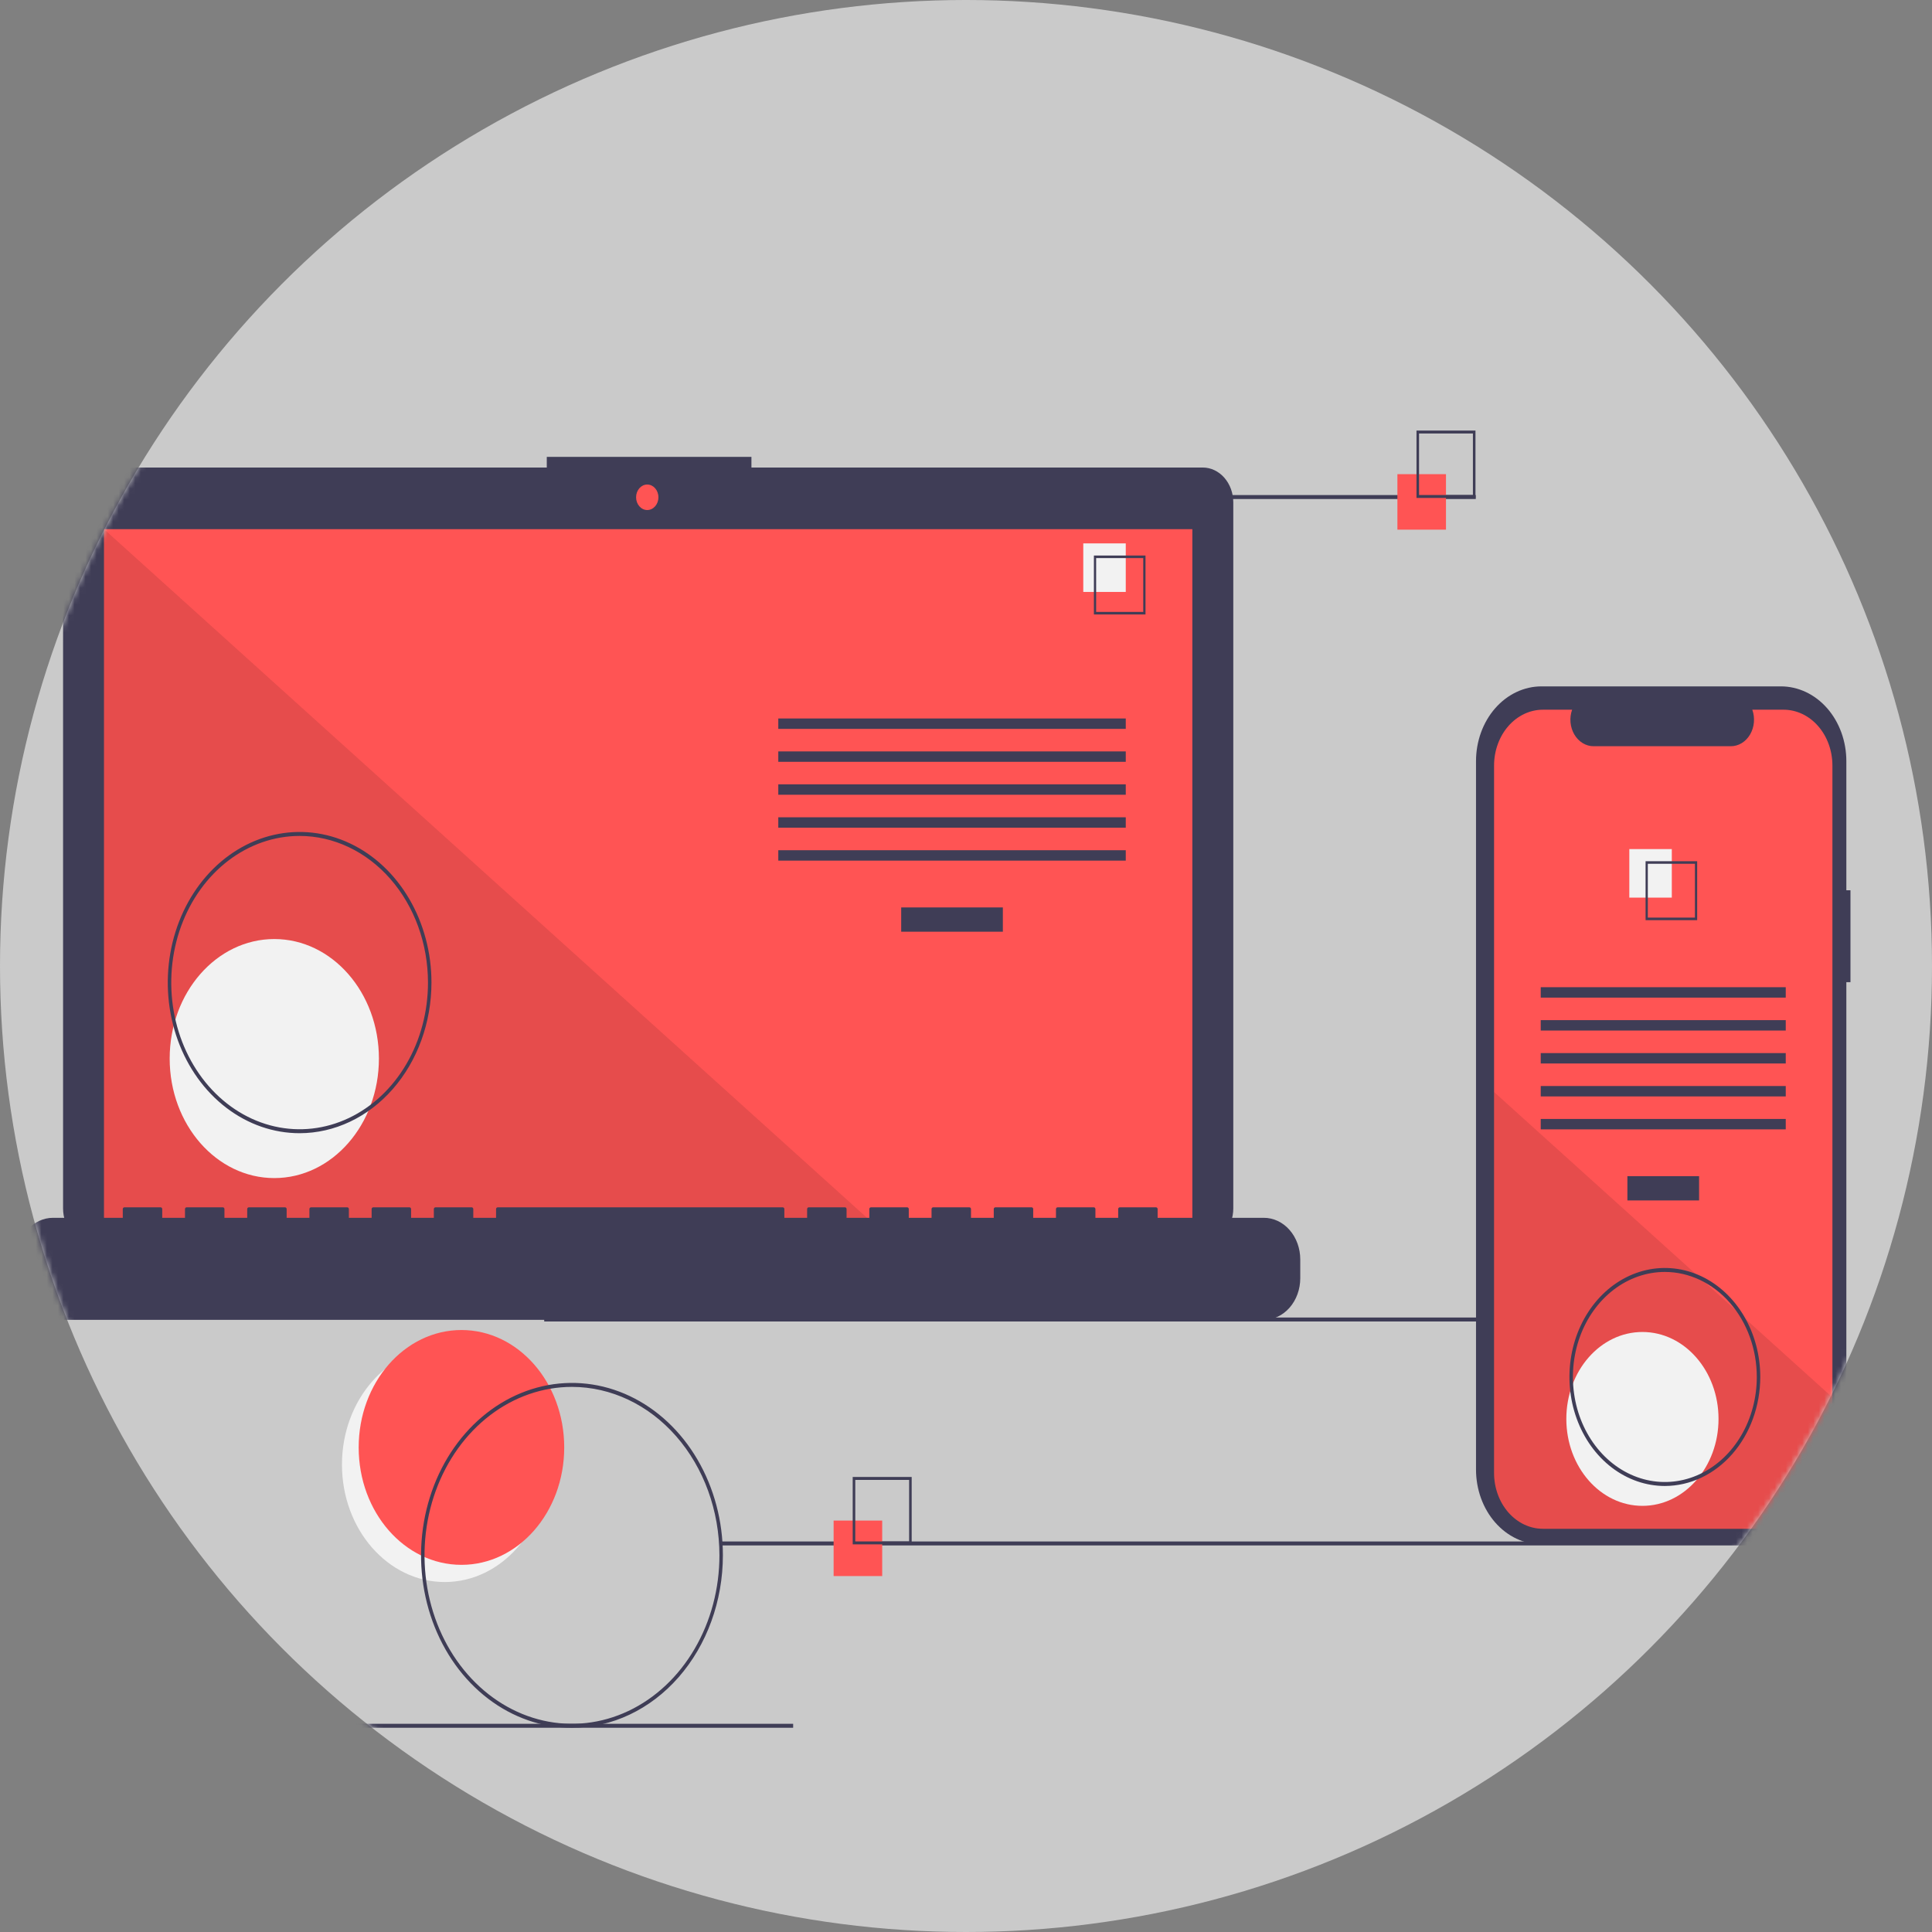<svg width="350" height="350" viewBox="0 0 350 350" fill="none" xmlns="http://www.w3.org/2000/svg">
<rect x="0" y="0" width="350" height="350" fill="#808080" stroke="none"/>
<circle cx="175" cy="175" r="175" fill="#CACACA"/>
<mask id="mask0" mask-type="alpha" maskUnits="userSpaceOnUse" x="0" y="0" width="350" height="350">
<circle cx="175" cy="175" r="175" fill="#CACACA"/>
</mask>
<g mask="url(#mask0)">
<path d="M80.569 286.599C90.851 286.599 99.187 277.076 99.187 265.329C99.187 253.582 90.851 244.059 80.569 244.059C70.286 244.059 61.951 253.582 61.951 265.329C61.951 277.076 70.286 286.599 80.569 286.599Z" fill="#F2F2F2"/>
<path d="M83.596 283.486C93.879 283.486 102.214 273.963 102.214 262.216C102.214 250.469 93.879 240.946 83.596 240.946C73.314 240.946 64.978 250.469 64.978 262.216C64.978 273.963 73.314 283.486 83.596 283.486Z" fill="#FF5454"/>
<path d="M328.945 238.681H98.59V239.399H328.945V238.681Z" fill="#3F3D56"/>
<path d="M217.891 84.697H136.129V82.772H99.055V84.697H16.956C16.23 84.697 15.511 84.86 14.84 85.178C14.169 85.495 13.559 85.961 13.046 86.547C12.532 87.134 12.125 87.831 11.847 88.597C11.569 89.364 11.426 90.185 11.426 91.015V218.92C11.426 220.596 12.009 222.203 13.046 223.388C14.083 224.573 15.49 225.238 16.956 225.238H217.891C219.358 225.238 220.765 224.573 221.802 223.388C222.839 222.203 223.422 220.596 223.422 218.92V91.015C223.422 90.185 223.279 89.364 223.001 88.597C222.723 87.831 222.315 87.134 221.802 86.547C221.288 85.961 220.679 85.495 220.008 85.178C219.337 84.86 218.617 84.697 217.891 84.697Z" fill="#3F3D56"/>
<path d="M216.007 95.863H18.841V222.928H216.007V95.863Z" fill="#FF5454"/>
<path d="M117.255 92.398C118.372 92.398 119.278 91.363 119.278 90.087C119.278 88.811 118.372 87.777 117.255 87.777C116.139 87.777 115.233 88.811 115.233 90.087C115.233 91.363 116.139 92.398 117.255 92.398Z" fill="#FF5454"/>
<path opacity="0.1" d="M159.621 222.928H18.841V95.863L159.621 222.928Z" fill="black"/>
<path d="M49.691 213.42C60.158 213.42 68.644 203.726 68.644 191.768C68.644 179.81 60.158 170.116 49.691 170.116C39.224 170.116 30.739 179.81 30.739 191.768C30.739 203.726 39.224 213.42 49.691 213.42Z" fill="#F2F2F2"/>
<path d="M181.677 164.39H163.26V168.787H181.677V164.39Z" fill="#3F3D56"/>
<path d="M203.943 130.159H140.994V132.044H203.943V130.159Z" fill="#3F3D56"/>
<path d="M203.943 136.126H140.994V138.01H203.943V136.126Z" fill="#3F3D56"/>
<path d="M203.943 142.093H140.994V143.977H203.943V142.093Z" fill="#3F3D56"/>
<path d="M203.943 148.06H140.994V149.944H203.943V148.06Z" fill="#3F3D56"/>
<path d="M203.943 154.027H140.994V155.911H203.943V154.027Z" fill="#3F3D56"/>
<path d="M203.943 98.441H196.246V107.234H203.943V98.441Z" fill="#F2F2F2"/>
<path d="M207.517 111.317H198.17V100.639H207.517V111.317ZM198.577 110.852H207.11V101.103H198.577V110.852Z" fill="#3F3D56"/>
<path d="M228.958 220.618H209.716V219.034C209.716 218.993 209.709 218.952 209.695 218.914C209.681 218.876 209.661 218.841 209.635 218.812C209.61 218.783 209.579 218.76 209.546 218.744C209.513 218.728 209.477 218.72 209.441 218.72H202.843C202.807 218.72 202.772 218.728 202.738 218.744C202.705 218.76 202.675 218.783 202.649 218.812C202.624 218.841 202.603 218.876 202.589 218.914C202.576 218.952 202.569 218.993 202.569 219.034V220.618H198.445V219.034C198.445 218.993 198.438 218.952 198.424 218.914C198.411 218.876 198.39 218.841 198.365 218.812C198.339 218.783 198.309 218.76 198.276 218.744C198.242 218.728 198.206 218.72 198.17 218.72H191.573C191.537 218.72 191.501 218.728 191.468 218.744C191.434 218.76 191.404 218.783 191.379 218.812C191.353 218.841 191.333 218.876 191.319 218.914C191.305 218.952 191.298 218.993 191.298 219.034V220.618H187.175V219.034C187.175 218.993 187.168 218.952 187.154 218.914C187.14 218.876 187.12 218.841 187.094 218.812C187.069 218.783 187.039 218.76 187.005 218.744C186.972 218.728 186.936 218.72 186.9 218.72H180.303C180.267 218.72 180.231 218.728 180.197 218.744C180.164 218.76 180.134 218.783 180.108 218.812C180.083 218.841 180.063 218.876 180.049 218.914C180.035 218.952 180.028 218.993 180.028 219.034V220.618H175.904V219.034C175.904 218.993 175.897 218.952 175.884 218.914C175.87 218.876 175.849 218.841 175.824 218.812C175.798 218.783 175.768 218.76 175.735 218.744C175.701 218.728 175.666 218.72 175.63 218.72H169.032C168.996 218.72 168.96 218.728 168.927 218.744C168.894 218.76 168.863 218.783 168.838 218.812C168.812 218.841 168.792 218.876 168.778 218.914C168.764 218.952 168.757 218.993 168.757 219.034V220.618H164.634V219.034C164.634 218.993 164.627 218.952 164.613 218.914C164.599 218.876 164.579 218.841 164.554 218.812C164.528 218.783 164.498 218.76 164.464 218.744C164.431 218.728 164.395 218.72 164.359 218.72H157.762C157.726 218.72 157.69 218.728 157.657 218.744C157.623 218.76 157.593 218.783 157.567 218.812C157.542 218.841 157.522 218.876 157.508 218.914C157.494 218.952 157.487 218.993 157.487 219.034V220.618H153.364V219.034C153.364 218.993 153.357 218.952 153.343 218.914C153.329 218.876 153.309 218.841 153.283 218.812C153.258 218.783 153.227 218.76 153.194 218.744C153.161 218.728 153.125 218.72 153.089 218.72H146.491C146.455 218.72 146.42 218.728 146.386 218.744C146.353 218.76 146.323 218.783 146.297 218.812C146.272 218.841 146.251 218.876 146.237 218.914C146.224 218.952 146.217 218.993 146.217 219.034V220.618H142.093V219.034C142.093 218.993 142.086 218.952 142.072 218.914C142.058 218.876 142.038 218.841 142.013 218.812C141.987 218.783 141.957 218.76 141.924 218.744C141.89 218.728 141.854 218.72 141.818 218.72H90.139C90.103 218.72 90.068 218.728 90.034 218.744C90.001 218.76 89.971 218.783 89.945 218.812C89.919 218.841 89.899 218.876 89.885 218.914C89.872 218.952 89.865 218.993 89.865 219.034V220.618H85.741V219.034C85.741 218.993 85.734 218.952 85.72 218.914C85.707 218.876 85.686 218.841 85.661 218.812C85.635 218.783 85.605 218.76 85.572 218.744C85.538 218.728 85.502 218.72 85.466 218.72H78.869C78.833 218.72 78.797 218.728 78.764 218.744C78.731 218.76 78.7 218.783 78.675 218.812C78.649 218.841 78.629 218.876 78.615 218.914C78.601 218.952 78.594 218.993 78.594 219.034V220.618H74.471V219.034C74.471 218.993 74.464 218.952 74.45 218.914C74.436 218.876 74.416 218.841 74.39 218.812C74.365 218.783 74.335 218.76 74.301 218.744C74.268 218.728 74.232 218.72 74.196 218.72H67.599C67.562 218.72 67.527 218.728 67.493 218.744C67.46 218.76 67.43 218.783 67.404 218.812C67.379 218.841 67.359 218.876 67.345 218.914C67.331 218.952 67.324 218.993 67.324 219.034V220.618H63.2V219.034C63.2 218.993 63.193 218.952 63.179 218.914C63.166 218.876 63.145 218.841 63.12 218.812C63.094 218.783 63.064 218.76 63.031 218.744C62.997 218.728 62.962 218.72 62.925 218.72H56.328C56.292 218.72 56.256 218.728 56.223 218.744C56.19 218.76 56.159 218.783 56.134 218.812C56.108 218.841 56.088 218.876 56.074 218.914C56.06 218.952 56.053 218.993 56.053 219.034V220.618H51.93V219.034C51.93 218.993 51.923 218.952 51.909 218.914C51.895 218.876 51.875 218.841 51.849 218.812C51.824 218.783 51.794 218.76 51.76 218.744C51.727 218.728 51.691 218.72 51.655 218.72H45.058C45.022 218.72 44.986 218.728 44.953 218.744C44.919 218.76 44.889 218.783 44.864 218.812C44.838 218.841 44.818 218.876 44.804 218.914C44.79 218.952 44.783 218.993 44.783 219.034V220.618H40.66V219.034C40.66 218.993 40.653 218.952 40.639 218.914C40.625 218.876 40.605 218.841 40.579 218.812C40.554 218.783 40.523 218.76 40.49 218.744C40.457 218.728 40.421 218.72 40.385 218.72H33.787C33.751 218.72 33.716 218.728 33.682 218.744C33.649 218.76 33.619 218.783 33.593 218.812C33.568 218.841 33.547 218.876 33.533 218.914C33.52 218.952 33.513 218.993 33.513 219.034V220.618H29.389V219.034C29.389 218.993 29.382 218.952 29.368 218.914C29.355 218.876 29.334 218.841 29.309 218.812C29.283 218.783 29.253 218.76 29.22 218.744C29.186 218.728 29.15 218.72 29.114 218.72H22.517C22.481 218.72 22.445 218.728 22.412 218.744C22.378 218.76 22.348 218.783 22.323 218.812C22.297 218.841 22.277 218.876 22.263 218.914C22.249 218.952 22.242 218.993 22.242 219.034V220.618H9.597C7.848 220.618 6.17 221.412 4.932 222.825C3.695 224.239 3 226.156 3 228.155V231.563C3 233.562 3.695 235.479 4.932 236.893C6.17 238.306 7.848 239.1 9.597 239.1H228.958C230.707 239.1 232.386 238.306 233.623 236.893C234.86 235.479 235.555 233.562 235.555 231.563V228.155C235.555 226.156 234.86 224.239 233.623 222.825C232.386 221.412 230.708 220.618 228.958 220.618Z" fill="#3F3D56"/>
<path d="M54.279 205.291C49.555 205.291 44.937 203.691 41.01 200.693C37.082 197.695 34.021 193.433 32.213 188.447C30.405 183.461 29.932 177.975 30.854 172.682C31.775 167.389 34.05 162.527 37.39 158.711C40.73 154.895 44.986 152.296 49.619 151.243C54.252 150.19 59.055 150.731 63.419 152.796C67.783 154.861 71.513 158.359 74.138 162.846C76.762 167.333 78.163 172.609 78.163 178.005C78.156 185.239 75.637 192.175 71.159 197.29C66.682 202.406 60.611 205.283 54.279 205.291ZM54.279 151.437C49.679 151.437 45.183 152.995 41.359 155.915C37.534 158.834 34.554 162.983 32.794 167.838C31.033 172.693 30.573 178.035 31.47 183.188C32.367 188.342 34.582 193.076 37.835 196.792C41.087 200.507 45.231 203.038 49.742 204.063C54.253 205.088 58.929 204.562 63.178 202.551C67.428 200.54 71.06 197.135 73.615 192.766C76.17 188.397 77.534 183.26 77.534 178.005C77.527 170.961 75.075 164.208 70.715 159.227C66.356 154.247 60.444 151.445 54.279 151.437Z" fill="#3F3D56"/>
<path d="M267.349 89.684H187.212V90.402H267.349V89.684Z" fill="#3F3D56"/>
<path d="M361 279.251H130.645V279.969H361V279.251Z" fill="#3F3D56"/>
<path d="M143.687 312.282H63.55V313H143.687V312.282Z" fill="#3F3D56"/>
<path d="M159.818 275.466H151.018V285.519H159.818V275.466Z" fill="#FF5454"/>
<path d="M165.16 279.774H154.475V267.567H165.16V279.774ZM154.94 279.244H164.695V268.098H154.94V279.244Z" fill="#3F3D56"/>
<path d="M261.953 85.899H253.154V95.951H261.953V85.899Z" fill="#FF5454"/>
<path d="M267.296 90.207H256.611V78H267.296V90.207ZM257.075 89.676H266.831V78.531H257.075V89.676Z" fill="#3F3D56"/>
<path d="M350.576 275.466H341.776V285.519H350.576V275.466Z" fill="#FF5454"/>
<path d="M355.918 279.774H345.233V267.567H355.918V279.774ZM345.698 279.244H355.454V268.098H345.698V279.244Z" fill="#3F3D56"/>
<path d="M335.231 161.28H334.483V137.885C334.483 136.107 334.176 134.346 333.581 132.703C332.985 131.06 332.112 129.568 331.012 128.31C329.911 127.053 328.604 126.056 327.167 125.375C325.729 124.695 324.187 124.344 322.631 124.344H279.246C277.689 124.344 276.148 124.695 274.71 125.375C273.272 126.056 271.966 127.053 270.865 128.31C269.764 129.568 268.891 131.06 268.296 132.703C267.7 134.346 267.394 136.107 267.394 137.885V266.231C267.394 268.009 267.7 269.77 268.296 271.413C268.891 273.055 269.764 274.548 270.865 275.805C271.966 277.063 273.272 278.06 274.71 278.741C276.148 279.421 277.689 279.771 279.246 279.771H322.631C324.187 279.771 325.729 279.421 327.167 278.741C328.604 278.06 329.911 277.063 331.012 275.805C332.112 274.548 332.985 273.055 333.581 271.413C334.176 269.77 334.483 268.009 334.483 266.231V177.933H335.231V161.28Z" fill="#3F3D56"/>
<path d="M331.959 138.681V266.84C331.959 269.521 331.027 272.094 329.368 273.99C327.708 275.887 325.457 276.953 323.109 276.953H279.515C277.167 276.953 274.916 275.887 273.256 273.99C271.597 272.094 270.665 269.521 270.665 266.84V138.681C270.665 135.999 271.598 133.428 273.257 131.532C274.917 129.636 277.168 128.571 279.515 128.57H284.804C284.544 129.3 284.444 130.091 284.515 130.875C284.585 131.658 284.823 132.41 285.208 133.064C285.593 133.717 286.112 134.253 286.721 134.623C287.329 134.994 288.008 135.187 288.698 135.187H313.553C314.242 135.187 314.921 134.994 315.53 134.623C316.138 134.253 316.658 133.717 317.042 133.064C317.427 132.41 317.665 131.658 317.735 130.875C317.806 130.091 317.707 129.3 317.446 128.57H323.109C325.456 128.571 327.707 129.636 329.367 131.532C331.026 133.428 331.959 135.999 331.959 138.681Z" fill="#FF5454"/>
<path d="M307.805 213.073H294.819V217.47H307.805V213.073Z" fill="#3F3D56"/>
<path d="M323.505 178.842H279.119V180.727H323.505V178.842Z" fill="#3F3D56"/>
<path d="M323.505 184.809H279.119V186.693H323.505V184.809Z" fill="#3F3D56"/>
<path d="M323.505 190.776H279.119V192.66H323.505V190.776Z" fill="#3F3D56"/>
<path d="M323.505 196.743H279.119V198.627H323.505V196.743Z" fill="#3F3D56"/>
<path d="M323.505 202.709H279.119V204.594H323.505V202.709Z" fill="#3F3D56"/>
<path d="M302.863 153.819H295.166V162.613H302.863V153.819Z" fill="#F2F2F2"/>
<path d="M298.112 156.018V166.696H307.458V156.018H298.112ZM307.053 166.232H298.518V156.481H307.053V166.232Z" fill="#3F3D56"/>
<path opacity="0.1" d="M331.959 253.154V266.84C331.959 269.522 331.027 272.094 329.368 273.991C327.708 275.887 325.457 276.953 323.109 276.954H279.515C277.167 276.953 274.916 275.887 273.256 273.991C271.597 272.094 270.665 269.522 270.665 266.84V197.831L307.393 230.98L308.022 231.547L314.854 237.712L315.492 238.29L331.959 253.154Z" fill="black"/>
<path d="M297.541 272.8C305.155 272.8 311.327 265.749 311.327 257.05C311.327 248.352 305.155 241.301 297.541 241.301C289.927 241.301 283.755 248.352 283.755 257.05C283.755 265.749 289.927 272.8 297.541 272.8Z" fill="#F2F2F2"/>
<path d="M103.618 313C98.211 313 92.925 311.168 88.428 307.736C83.932 304.304 80.428 299.425 78.359 293.718C76.289 288.01 75.748 281.73 76.803 275.671C77.858 269.612 80.462 264.046 84.285 259.678C88.109 255.309 92.981 252.334 98.284 251.129C103.588 249.924 109.085 250.543 114.081 252.907C119.077 255.271 123.347 259.274 126.351 264.411C129.356 269.548 130.959 275.587 130.959 281.765C130.951 290.046 128.068 297.985 122.942 303.841C117.817 309.697 110.867 312.991 103.618 313ZM103.618 251.247C98.335 251.247 93.17 253.037 88.778 256.39C84.385 259.744 80.961 264.51 78.939 270.086C76.917 275.662 76.388 281.798 77.419 287.718C78.45 293.638 80.994 299.076 84.73 303.344C88.466 307.612 93.225 310.518 98.407 311.696C103.589 312.873 108.96 312.269 113.841 309.959C118.722 307.649 122.894 303.738 125.829 298.719C128.764 293.701 130.331 287.8 130.331 281.765C130.323 273.674 127.506 265.917 122.498 260.196C117.49 254.474 110.7 251.256 103.618 251.247Z" fill="#3F3D56"/>
<path d="M301.604 269.199C298.186 269.199 294.844 268.04 292.002 265.871C289.159 263.701 286.944 260.617 285.636 257.009C284.327 253.4 283.985 249.43 284.652 245.6C285.319 241.769 286.965 238.251 289.382 235.489C291.8 232.727 294.879 230.847 298.232 230.085C301.585 229.323 305.06 229.714 308.219 231.208C311.377 232.703 314.077 235.234 315.976 238.481C317.875 241.729 318.889 245.546 318.889 249.452C318.884 254.687 317.061 259.706 313.821 263.408C310.58 267.11 306.187 269.193 301.604 269.199ZM301.604 230.423C298.31 230.423 295.09 231.539 292.351 233.63C289.612 235.721 287.477 238.693 286.216 242.17C284.956 245.647 284.626 249.473 285.268 253.164C285.911 256.855 287.497 260.246 289.827 262.907C292.156 265.568 295.124 267.381 298.355 268.115C301.586 268.849 304.935 268.472 307.978 267.032C311.022 265.592 313.623 263.153 315.453 260.024C317.283 256.894 318.26 253.215 318.26 249.452C318.255 244.407 316.499 239.57 313.376 236.003C310.254 232.436 306.02 230.429 301.604 230.423Z" fill="#3F3D56"/>
</g>
</svg>
